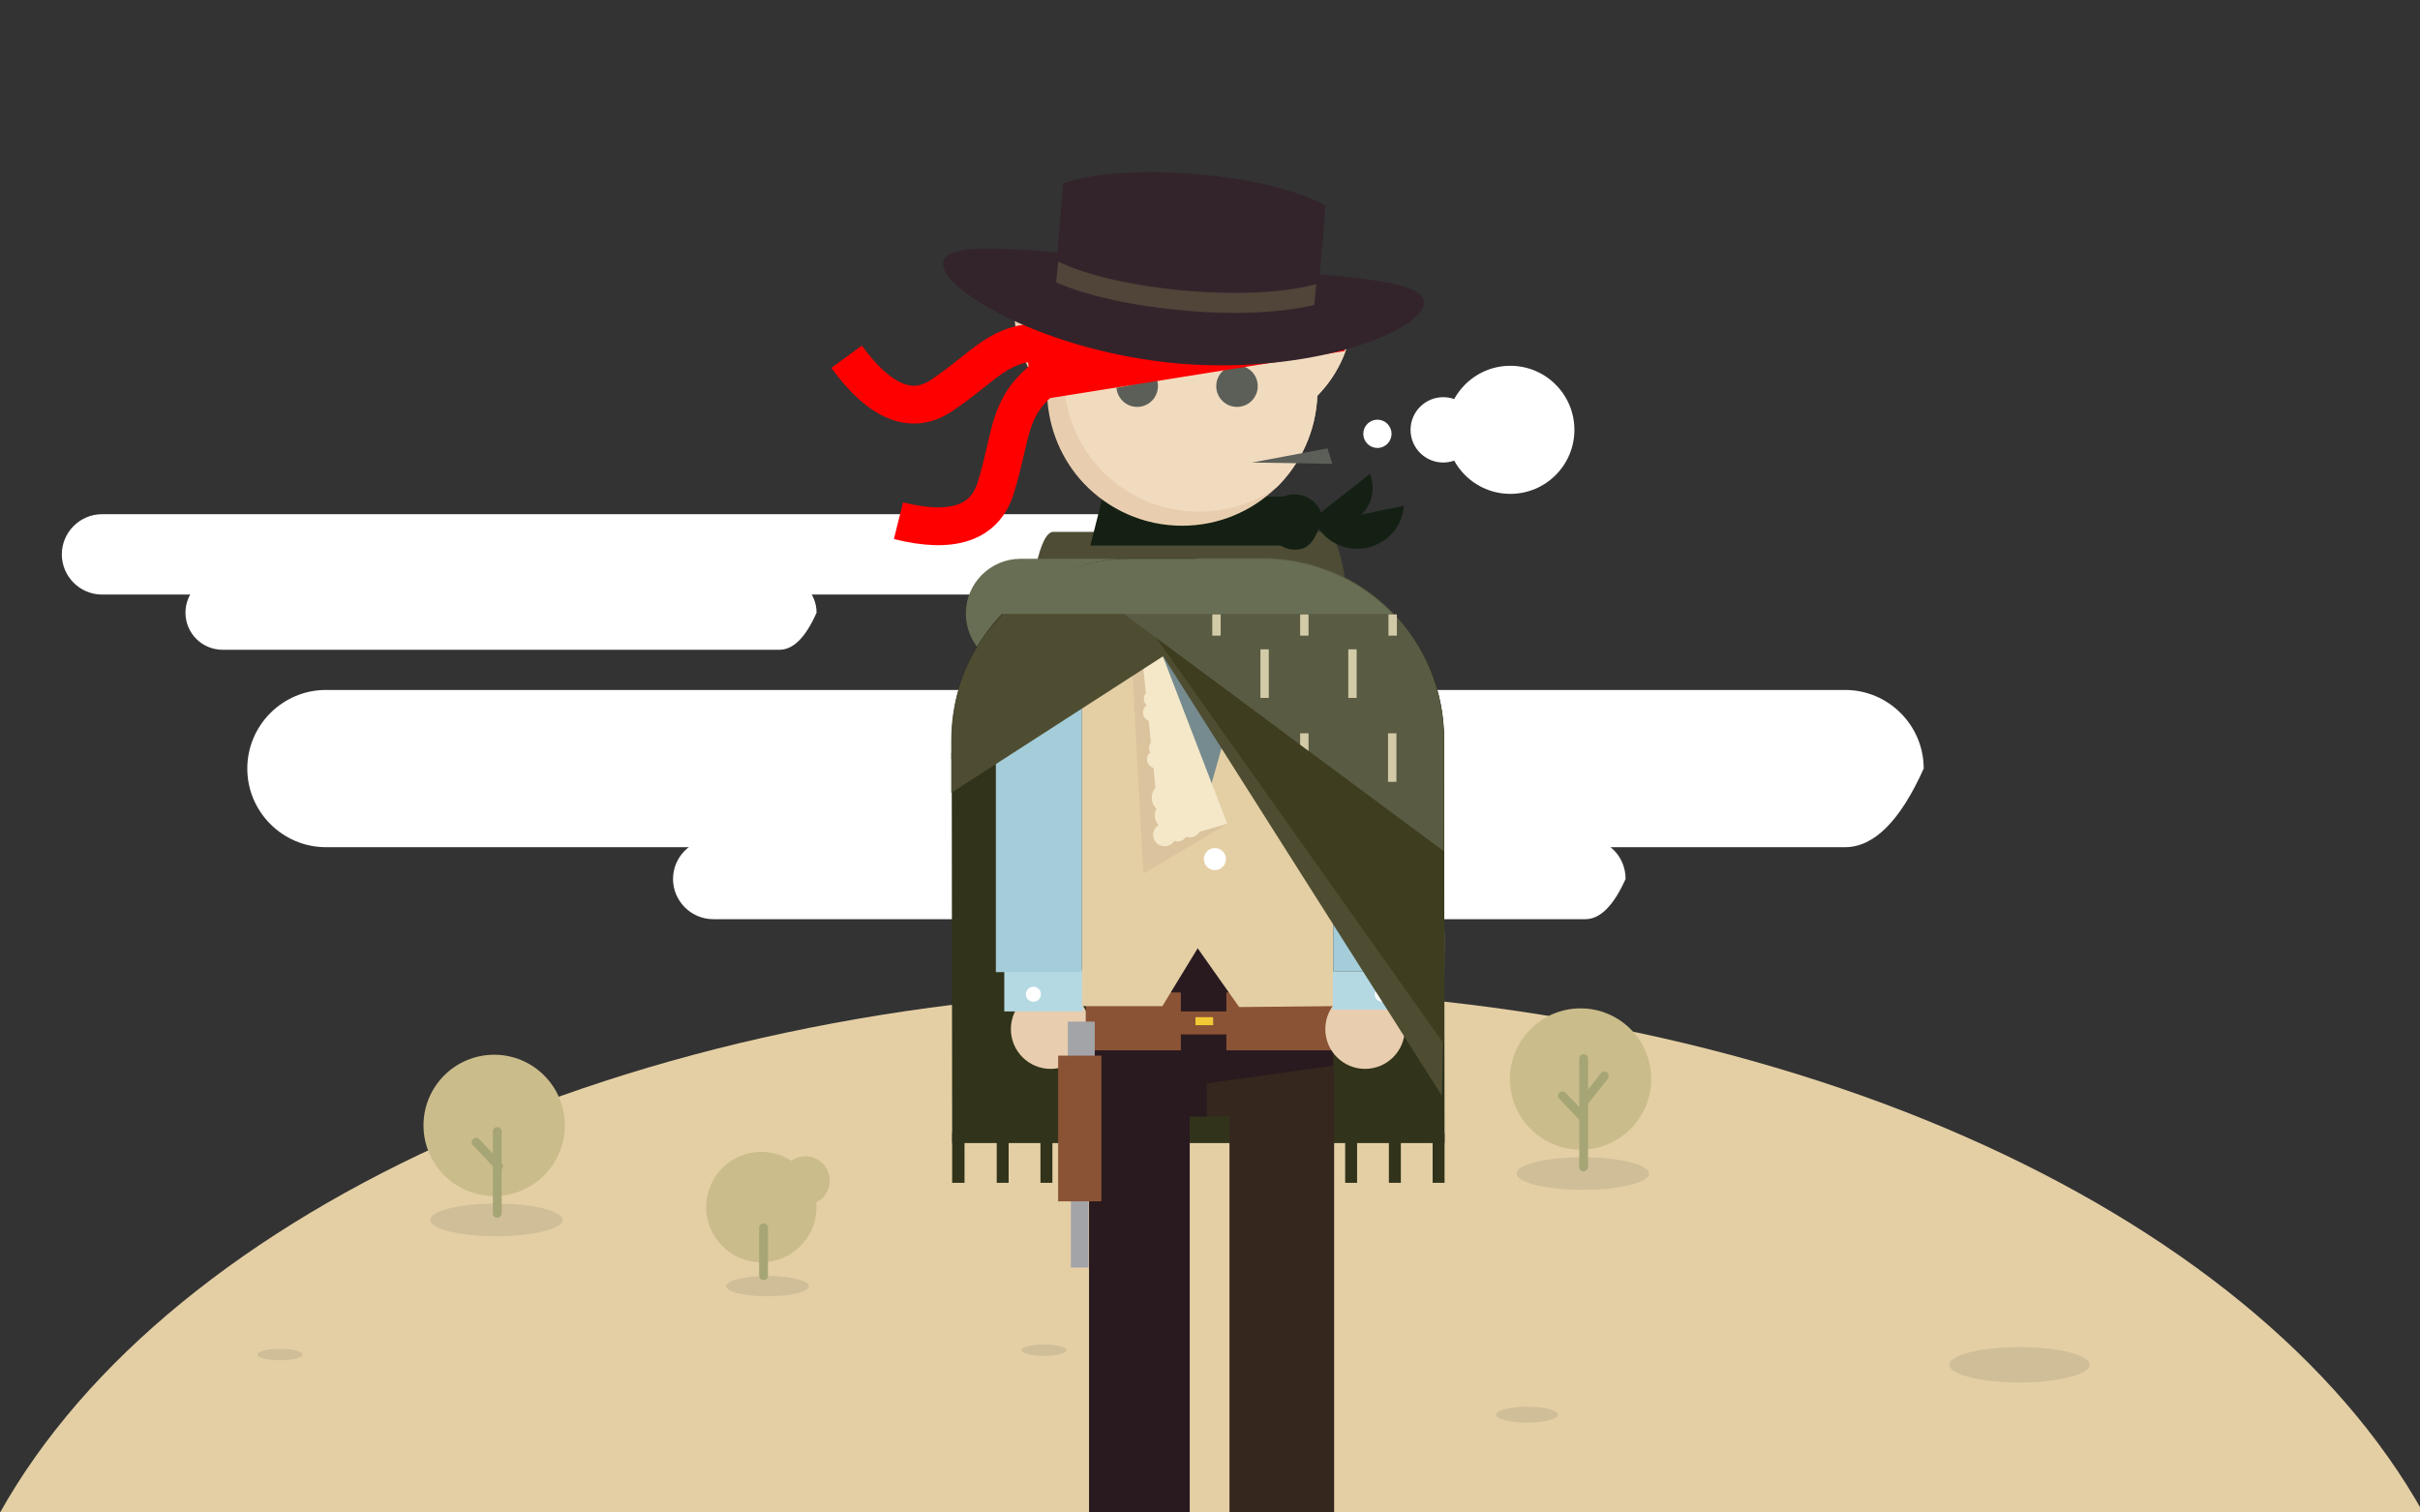 <?xml version="1.0" encoding="UTF-8" standalone="no"?>
<!DOCTYPE svg PUBLIC "-//W3C//DTD SVG 1.1//EN" "http://www.w3.org/Graphics/SVG/1.1/DTD/svg11.dtd">
<svg version="1.1" xmlns="http://www.w3.org/2000/svg" xmlns:xlink="http://www.w3.org/1999/xlink" preserveAspectRatio="xMidYMid meet" viewBox="0 0 640 400" width="640" height="400"><rect x="0" y="0" width="640" height="400" fill="#333333" stroke="none"/><defs><path d="M0 400.05C64.08 400.05 576.76 400.05 640.84 400.05C595.88 319.47 469.39 261.54 320.48 261.54C171.57 261.54 45.08 319.47 0 400.05Z" id="a3pUQpsMc"></path><path d="M213.96 340.14C213.96 341.62 209.05 342.83 202.99 342.83C196.92 342.83 192.01 341.62 192.01 340.14C192.01 338.66 196.92 337.45 202.99 337.45C209.05 337.45 213.96 338.66 213.96 340.14Z" id="b1GzKD6bME"></path><path d="M148.79 322.62C148.79 325.01 140.95 326.94 131.28 326.94C121.6 326.94 113.76 325.01 113.76 322.62C113.76 320.23 121.6 318.3 131.28 318.3C140.95 318.3 148.79 320.23 148.79 322.62Z" id="adI1ne7Et"></path><path d="M80 358.24C80 359.08 77.34 359.76 74.05 359.76C70.76 359.76 68.09 359.08 68.09 358.24C68.09 357.4 70.76 356.72 74.05 356.72C77.34 356.72 80 357.4 80 358.24Z" id="d7Q82FV1yW"></path><path d="M282.05 357.07C282.05 357.91 279.39 358.59 276.1 358.59C272.81 358.59 270.14 357.91 270.14 357.07C270.14 356.24 272.81 355.56 276.1 355.56C279.39 355.56 282.05 356.24 282.05 357.07Z" id="d7mRPR1sGv"></path><path d="M412.04 374.13C412.04 375.29 408.38 376.23 403.87 376.23C399.35 376.23 395.69 375.29 395.69 374.13C395.69 372.97 399.35 372.02 403.87 372.02C408.38 372.02 412.04 372.97 412.04 374.13Z" id="a1v0tGyuT8"></path><path d="M552.66 360.93C552.66 363.51 544.35 365.6 534.09 365.6C523.84 365.6 515.52 363.51 515.52 360.93C515.52 358.35 523.84 356.26 534.09 356.26C544.35 356.26 552.66 358.35 552.66 360.93Z" id="a13hfrcaNL"></path><path d="M419.29 243.09C396.22 243.09 211.69 243.09 188.62 243.09C182.78 243.09 177.99 238.3 177.99 232.46C177.99 232.46 177.99 232.46 177.99 232.46C177.99 226.62 182.78 221.83 188.62 221.83C211.69 221.83 396.22 221.83 419.29 221.83C425.24 221.71 429.91 226.5 429.91 232.46C429.91 232.46 429.91 232.46 429.91 232.46C426.72 239.54 423.18 243.09 419.29 243.09Z" id="a2pjzcQMvj"></path><path d="M327.84 157.24C297.75 157.24 57.06 157.24 26.98 157.24C21.14 157.24 16.35 152.45 16.35 146.61C16.35 146.61 16.35 146.61 16.35 146.61C16.35 140.77 21.14 135.99 26.98 135.99C57.06 135.99 297.75 135.99 327.84 135.99C333.68 135.99 338.47 140.77 338.47 146.61C338.47 146.61 338.47 146.61 338.47 146.61C335.27 153.7 331.73 157.24 327.84 157.24Z" id="a1m3vKHehT"></path><path d="M487.96 224.05C447.78 224.05 126.37 224.05 86.19 224.05C74.75 224.05 65.4 214.7 65.4 203.26C65.4 203.26 65.4 203.26 65.4 203.26C65.4 191.81 74.75 182.47 86.19 182.47C126.37 182.47 447.78 182.47 487.96 182.47C499.41 182.47 508.75 191.81 508.75 203.26C508.75 203.26 508.75 203.26 508.75 203.26C502.52 217.12 495.59 224.05 487.96 224.05Z" id="c6tg69syi6"></path><path d="M206.14 171.84C191.41 171.84 73.59 171.84 58.86 171.84C53.49 171.84 49.05 167.52 49.05 162.03C49.05 162.03 49.05 162.03 49.05 162.03C49.05 156.66 53.37 152.22 58.86 152.22C73.6 152.22 191.52 152.22 206.26 152.22C211.51 152.34 215.95 156.66 215.95 162.03C215.95 162.03 215.95 162.03 215.95 162.03C213.07 168.57 209.8 171.84 206.14 171.84Z" id="av4iUN6In"></path><path d="M350.5 201.16C343.3 201.16 285.75 201.16 278.55 201.16C275.05 201.16 272.13 187.61 272.13 170.91C272.13 170.91 272.13 170.91 272.13 170.91C272.13 154.21 275.05 140.66 278.55 140.66C285.75 140.66 343.3 140.66 350.5 140.66C354.12 140.66 356.92 154.21 356.92 170.91C356.92 170.91 356.92 170.91 356.92 170.91C354.97 191.07 352.83 201.16 350.5 201.16Z" id="g6ztbR07q2"></path><path d="M324.68 176.75C319.21 176.75 275.39 176.75 269.91 176.75C261.85 176.75 255.43 170.21 255.43 162.26C255.43 162.26 255.43 162.26 255.43 162.26C255.43 154.21 261.97 147.78 269.91 147.78C275.39 147.78 319.21 147.78 324.68 147.78C332.74 147.78 339.17 154.32 339.17 162.26C339.17 162.26 339.17 162.26 339.17 162.26C334.81 171.92 329.98 176.75 324.68 176.75Z" id="a2t7vpbMHX"></path><path d="M251.81 302.3C251.74 238.18 251.7 202.56 251.69 195.43C251.69 169.04 273.06 147.67 299.46 147.67C302.93 147.67 330.68 147.67 334.14 147.67C360.54 147.67 381.91 169.04 381.91 195.43C381.92 202.56 381.96 238.18 382.03 302.3L251.81 302.3Z" id="e8M9H81Sm"></path><path d="M288.36 144.28L291.63 131.31L344.77 131.31L344.77 144.28L288.36 144.28Z" id="a3FmXLhQ9n"></path><path d="M345.47 85.65C343.84 86.35 342.32 87.17 340.8 88.1C332.04 83.55 322.46 81.09 312.3 81.09C302.26 81.09 292.8 83.55 284.04 87.98C281.35 85.65 278.32 83.78 275.05 82.5C273.3 81.79 271.43 81.21 269.56 80.86C269.44 84.6 269.91 88.33 271.08 91.96C272.13 95.34 273.88 98.5 276.1 101.42C276.57 102.12 277.15 102.7 277.73 103.28C277.97 111.81 281.47 119.64 286.96 125.47C293.15 132.02 301.91 136.1 311.6 136.1C329.94 136.1 344.77 121.62 345.47 103.52C345.59 103.4 345.71 103.28 345.82 103.17C351.31 97.44 354.12 90.44 354.47 83.31C351.43 83.66 348.39 84.48 345.47 85.65Z" id="a5PAcbXJAO"></path><path d="M348.28 85.9C346.64 86.6 345.01 87.41 343.37 88.47C334.14 83.68 323.98 80.99 313.24 80.99C302.61 80.99 292.57 83.56 283.46 88.23C280.65 85.78 277.38 83.79 274 82.51C272.13 81.81 270.14 81.22 268.27 80.76C268.16 84.73 268.62 88.7 269.91 92.44C271.08 95.94 272.83 99.33 275.28 102.48C275.86 103.18 276.33 103.77 276.92 104.47C277.27 113.58 280.89 121.75 286.61 127.83C293.15 134.72 302.38 139.04 312.65 139.04C331.92 139.04 347.69 123.74 348.39 104.58C348.51 104.47 348.63 104.35 348.74 104.23C354.35 98.51 357.39 91.04 357.74 83.44C354.47 83.79 351.31 84.61 348.28 85.9Z" id="aFv2AIVT8"></path><path d="M343.37 88.47C334.14 83.68 323.98 80.99 313.24 80.99C302.61 80.99 292.57 83.56 283.46 88.23C280.65 85.78 277.38 83.79 274 82.51C273.65 82.39 273.3 82.28 272.94 82.16C273.18 84.38 273.65 86.6 274.35 88.7C275.51 92.2 277.27 95.59 279.72 98.74C280.3 99.44 280.77 100.03 281.35 100.73C281.7 109.84 285.32 118.01 291.05 124.09C297.59 130.98 306.81 135.3 317.09 135.3C324.8 135.3 331.92 132.85 337.76 128.76C343.95 122.57 347.93 114.16 348.39 104.7C348.51 104.58 348.63 104.47 348.74 104.35C354.35 98.39 357.27 90.92 357.74 83.44C354.47 83.79 351.31 84.61 348.28 85.9C346.64 86.6 345.01 87.41 343.37 88.47Z" id="a1TKBefbjv"></path><path d="M300.74 107.61C297.7 107.61 295.25 105.15 295.25 102.12C295.25 99.08 297.7 96.63 300.74 96.63C303.78 96.63 306.23 99.08 306.23 102.12C306.23 105.15 303.78 107.61 300.74 107.61Z" id="hRb3EjHYA"></path><path d="M327.14 96.63C324.1 96.63 321.65 99.08 321.65 102.12C321.65 105.15 324.1 107.61 327.14 107.61C330.17 107.61 332.63 105.15 332.63 102.12C332.63 99.08 330.17 96.63 327.14 96.63Z" id="d5lwaXcpwb"></path><path d="M283.57 101.65C283.57 101.65 284.74 89.15 291.05 85.65C298.52 81.68 316.63 82.38 324.1 86.47C315.99 89.5 306.11 105.85 283.57 101.65Z" id="d1ag4boLYU"></path><path d="M308.11 82.42L309.21 82.47L310.3 82.54L311.38 82.63L312.44 82.74L313.48 82.86L314.51 83.01L315.51 83.17L316.49 83.34L317.45 83.53L318.38 83.74L319.27 83.96L320.14 84.2L320.97 84.45L321.77 84.71L322.53 84.99L323.25 85.27L323.93 85.57L324.57 85.88L325.38 86.35L324.8 87.05L324.64 87.18L324.27 87.52L323.69 88.05L322.92 88.75L321.96 89.58L320.81 90.53L319.5 91.58L318.02 92.69L316.37 93.85L314.58 95.04L312.64 96.22L310.57 97.38L308.37 98.49L306.05 99.53L303.61 100.47L301.07 101.29L298.43 101.98L295.7 102.49L292.89 102.82L290 102.93L289.66 102.93L289.33 102.93L289 102.92L288.68 102.91L288.35 102.89L288.02 102.87L287.7 102.85L287.37 102.83L287.05 102.8L286.73 102.77L286.4 102.74L286.08 102.71L285.75 102.67L285.43 102.63L285.1 102.59L284.78 102.55L284.45 102.5L284.12 102.45L283.79 102.4L283.46 102.35L282.87 102.23L282.99 101.65L283 101.48L283.03 101.14L283.09 100.66L283.17 100.05L283.29 99.32L283.44 98.5L283.63 97.59L283.86 96.61L284.13 95.58L284.45 94.51L284.82 93.42L285.23 92.32L285.71 91.24L286.24 90.17L286.83 89.15L287.49 88.18L288.21 87.29L289.01 86.48L289.87 85.77L290.81 85.18L291.32 84.92L291.86 84.68L292.43 84.44L293.03 84.22L293.66 84L294.32 83.8L295 83.61L295.71 83.44L296.45 83.27L297.21 83.12L297.99 82.99L298.79 82.86L299.62 82.75L300.46 82.65L301.33 82.57L302.21 82.5L303.1 82.45L304.01 82.41L304.94 82.39L305.88 82.38L307 82.39L308.11 82.42ZM303.77 83.7L302.8 83.74L301.85 83.8L300.92 83.87L300.01 83.97L299.13 84.07L298.27 84.2L297.44 84.33L296.64 84.49L295.86 84.66L295.12 84.84L294.41 85.04L293.74 85.25L293.09 85.47L292.49 85.71L291.92 85.97L291.4 86.23L290.57 86.78L289.81 87.43L289.11 88.17L288.47 89L287.88 89.89L287.35 90.83L286.87 91.81L286.44 92.81L286.05 93.82L285.72 94.83L285.42 95.82L285.17 96.78L284.95 97.69L284.78 98.54L284.63 99.32L284.52 100.01L284.44 100.59L284.39 101.07L284.7 101.12L285.01 101.17L285.32 101.22L285.64 101.27L285.95 101.31L286.26 101.34L286.57 101.37L286.88 101.4L287.19 101.43L287.5 101.45L287.82 101.47L288.13 101.49L288.44 101.5L288.75 101.51L289.06 101.52L289.37 101.53L289.68 101.53L290 101.53L292.73 101.43L295.39 101.12L297.98 100.64L300.49 100L302.91 99.22L305.23 98.33L307.45 97.35L309.56 96.3L311.54 95.2L313.41 94.07L315.14 92.93L316.73 91.81L318.17 90.72L319.46 89.69L320.59 88.74L321.55 87.9L322.33 87.17L322.93 86.58L322.25 86.3L321.52 86.02L320.74 85.76L319.93 85.51L319.08 85.27L318.2 85.05L317.28 84.84L316.33 84.64L315.35 84.47L314.36 84.3L313.33 84.16L312.29 84.03L311.23 83.92L310.16 83.83L309.07 83.76L307.97 83.71L306.87 83.67L305.76 83.66L304.76 83.67L303.77 83.7Z" id="cV659WyT"></path><path d="M303.78 90.79C303.54 90.55 303.54 90.09 303.78 89.85C304.13 89.5 304.48 89.04 304.83 88.69C305.06 88.33 305.53 88.33 305.76 88.57C306.11 88.8 306.11 89.27 305.88 89.5C305.53 89.97 305.18 90.44 304.71 90.79C304.6 90.9 304.48 91.02 304.25 91.02C304.01 91.02 303.89 90.9 303.78 90.79Z" id="b2LIQXzXx"></path><path d="M289.3 97.8C289.18 97.44 289.41 97.09 289.76 96.98C289.76 96.98 295.6 95.58 300.39 92.42C300.74 92.19 301.09 92.31 301.33 92.66C301.56 93.01 301.44 93.36 301.09 93.59C296.19 96.74 290.35 98.26 290.11 98.26C290.11 98.38 290.11 98.38 290 98.38C289.65 98.38 289.41 98.15 289.3 97.8Z" id="bejswBfj"></path><path d="M399.43 96.74C390.08 96.74 382.5 104.33 382.5 113.68C382.5 123.03 390.08 130.61 399.43 130.61C408.78 130.61 416.37 123.03 416.37 113.68C416.37 104.33 408.78 96.74 399.43 96.74Z" id="b1D44RPaiT"></path><path d="M277.85 261.66C272.04 261.66 267.34 266.36 267.34 272.17C267.34 277.97 272.04 282.68 277.85 282.68C283.66 282.68 288.36 277.97 288.36 272.17C288.36 266.36 283.66 261.66 277.85 261.66Z" id="blqNmee5A"></path><path d="M381.68 105.04C376.91 105.04 373.04 108.91 373.04 113.68C373.04 118.45 376.91 122.32 381.68 122.32C386.45 122.32 390.32 118.45 390.32 113.68C390.32 108.91 386.45 105.04 381.68 105.04Z" id="d1yOh1flpe"></path><path d="M364.28 110.99C362.21 110.99 360.54 112.67 360.54 114.73C360.54 116.79 362.21 118.47 364.28 118.47C366.34 118.47 368.01 116.79 368.01 114.73C368.01 112.67 366.34 110.99 364.28 110.99Z" id="l5TPGecfPL"></path><path d="M343.95 145.21C343.95 145.21 343.95 145.21 343.95 145.21C339.98 146.03 336.13 143.46 335.31 139.49C335.31 139.49 335.31 139.49 335.31 139.49C334.49 135.52 337.06 131.66 341.03 130.85C341.03 130.85 341.03 130.85 341.03 130.85C345.01 130.15 348.86 132.72 349.68 136.57C349.68 136.57 349.68 136.57 349.68 136.57C348.51 141.79 346.6 144.67 343.95 145.21Z" id="a3IfAc1s9"></path><path d="M286.38 256.52C286.38 256.52 286.38 256.52 286.38 256.52C286.38 263.1 286.38 266.76 286.38 267.49C286.38 267.49 286.38 267.49 286.38 267.49C273.9 267.49 266.97 267.49 265.59 267.49C265.59 267.49 265.59 267.49 265.59 267.49C265.59 260.91 265.59 257.25 265.59 256.52C265.59 256.52 265.59 256.52 265.59 256.52C278.06 256.52 284.99 256.52 286.38 256.52Z" id="b1nAgplimO"></path><path d="M371.28 133.77C368.96 134.25 350.37 138.08 348.04 138.56C350.5 143.34 355.98 146.03 361.47 144.86C366.96 143.69 370.93 139.14 371.28 133.77Z" id="d13kaDLGWk"></path><path d="M286.14 178.97C286.14 178.97 286.14 178.97 286.14 178.97C286.14 225.85 286.14 251.89 286.14 257.1C286.14 257.1 286.14 257.1 286.14 257.1C272.48 257.1 264.89 257.1 263.37 257.1C263.37 257.1 263.37 257.1 263.37 257.1C263.37 210.22 263.37 184.17 263.37 178.97C263.37 178.97 263.37 178.97 263.37 178.97C277.03 178.97 284.62 178.97 286.14 178.97Z" id="g1zJSsT1PJ"></path><path d="M325.15 400.17L325.15 281.39L344.42 281.39L352.83 281.39L352.83 400.17L325.15 400.17Z" id="a1rBSBQKiZ"></path><path d="M287.19 295.29L287.19 239.7L309.5 239.7L319.19 239.7L319.19 295.29L287.19 295.29Z" id="b1fAOapt8K"></path><path d="M319.19 295.29L319.19 239.7L342.55 239.7L352.71 239.7L352.71 295.29L319.19 295.29Z" id="hn1Mi1QY4"></path><path d="M318.96 286.53L318.96 226.27L342.32 226.27L352.48 226.27L352.48 281.86L318.96 286.53Z" id="a1hwcmHYKS"></path><path d="M287.19 277.77L287.19 262.47L304.6 262.47L312.3 262.47L312.3 277.77L287.19 277.77Z" id="iCK4gtXME"></path><path d="M324.33 277.77L324.33 262.47L344.42 262.47L353.18 262.47L353.18 277.77L324.33 277.77Z" id="b20fRqMzi4"></path><path d="M306.11 273.57L306.11 267.49L326.32 267.49L335.08 267.49L335.08 273.57L306.11 273.57Z" id="c1QVPgZSLe"></path><path d="M288.01 400.17L288.01 283.03L306.46 283.03L314.64 283.03L314.64 400.17L288.01 400.17Z" id="f5FeOkYwQy"></path><path d="M326.2 159.58C326.2 159.58 326.2 159.58 326.2 159.58C326.2 206.32 326.2 232.29 326.2 237.48C326.2 237.48 326.2 237.48 326.2 237.48C312.96 237.48 305.6 237.48 304.13 237.48C304.13 237.48 304.13 237.48 304.13 237.48C304.13 190.74 304.13 164.77 304.13 159.58C304.13 159.58 304.13 159.58 304.13 159.58C317.37 159.58 324.73 159.58 326.2 159.58Z" id="c1qhVlncg0"></path><path d="M327.72 266.33L316.74 250.79L307.4 266.09L286.14 266.09L286.14 164.95L301.21 163.78L319.08 211.9L332.39 164.95L352.6 164.95L352.6 266.09L327.72 266.33Z" id="a4k6ZF2Oeo"></path><path d="M299.22 172.66L302.14 169.62L324.57 217.86L302.38 231.06L299.22 172.66Z" id="n2eXkjO4fC"></path><path d="M301.56 168.81L304.48 165.65L324.57 217.86L307.05 222.88L301.56 168.81Z" id="a39J6b7oTS"></path><path d="M362.29 125.36C360.77 126.55 348.63 136.08 347.11 137.27C350.73 139.72 355.63 139.72 359.14 136.92C362.76 134.12 363.93 129.33 362.29 125.36Z" id="f3T1RRjjCR"></path><path d="M375.26 178.97C375.26 178.97 375.26 178.97 375.26 178.97C375.26 225.71 375.26 251.67 375.26 256.87C375.26 256.87 375.26 256.87 375.26 256.87C361.66 256.87 354.11 256.87 352.6 256.87C352.6 256.87 352.6 256.87 352.6 256.87C352.6 210.13 352.6 184.16 352.6 178.97C352.6 178.97 352.6 178.97 352.6 178.97C366.19 178.97 373.74 178.97 375.26 178.97Z" id="b2SN6LPeq"></path><path d="M361.01 261.66C355.2 261.66 350.5 266.36 350.5 272.17C350.5 277.97 355.2 282.68 361.01 282.68C366.81 282.68 371.52 277.97 371.52 272.17C371.52 266.36 366.81 261.66 361.01 261.66Z" id="l1GVhnI6hW"></path><path d="M373.04 256.87C373.04 256.87 373.04 256.87 373.04 256.87C373.04 262.96 373.04 266.35 373.04 267.03C373.04 267.03 373.04 267.03 373.04 267.03C360.7 267.03 353.85 267.03 352.48 267.03C352.48 267.03 352.48 267.03 352.48 267.03C352.48 260.93 352.48 257.54 352.48 256.87C352.48 256.87 352.48 256.87 352.48 256.87C364.81 256.87 371.67 256.87 373.04 256.87Z" id="bLi8GsJQH"></path><path d="M365.56 260.95C364.46 260.95 363.58 261.84 363.58 262.94C363.58 264.04 364.46 264.93 365.56 264.93C366.66 264.93 367.55 264.04 367.55 262.94C367.55 261.84 366.66 260.95 365.56 260.95Z" id="axQL4qQEn"></path><path d="M308.33 159.93C308.33 159.93 295.14 158.53 280.65 157.24C263.6 164.48 251.57 181.42 251.57 201.16C251.57 201.72 251.57 204.57 251.57 209.68L314.41 169.16C310.76 163.62 308.74 160.54 308.33 159.93Z" id="bLri8Jfai"></path><path d="M306.81 163.08C306.81 163.08 320.01 161.68 334.49 160.4C351.55 167.64 382.15 228.84 382.15 248.57C382.09 251.32 381.82 265.07 381.33 289.8L304.95 169.39C306.07 165.6 306.69 163.5 306.81 163.08Z" id="fLxnaXJge"></path><path d="M308.33 154.56C308.33 154.56 295.14 153.15 280.65 151.87C263.6 159.11 251.57 176.05 251.57 195.78C251.57 196.12 251.57 197.79 251.57 200.81L319.31 165.07C312.72 158.76 309.06 155.26 308.33 154.56Z" id="a24KHgtpem"></path><path d="M381.91 195.55C381.91 169.16 360.54 147.78 334.14 147.78C332.43 147.78 318.69 147.78 316.98 147.78C304.71 152.34 296.42 155.49 296.42 155.49C302.12 163.53 330.62 203.75 381.91 276.14C381.91 227.79 381.91 200.92 381.91 195.55Z" id="f2JNjoJrbD"></path><path d="M381.8 195.32C381.8 168.92 360.42 147.55 334.03 147.55C332.31 147.55 318.58 147.55 316.86 147.55C304.6 152.1 291.16 157.83 291.16 157.83C297.21 162.31 327.42 184.74 381.8 225.1C381.8 207.23 381.8 197.3 381.8 195.32Z" id="b2IwnlICWV"></path><path d="M368.36 162.38C359.6 153.39 347.34 147.78 333.79 147.78C330.3 147.78 302.36 147.78 298.87 147.78C285.32 147.78 273.06 153.39 264.3 162.38C285.11 162.38 357.96 162.38 368.36 162.38Z" id="bso6sioHR"></path><path d="M358.79 171.72C358.79 171.72 358.79 171.72 358.79 171.72C358.79 179.43 358.79 183.72 358.79 184.57C358.79 184.57 358.79 184.57 358.79 184.57C357.46 184.57 356.72 184.57 356.57 184.57C356.57 184.57 356.57 184.57 356.57 184.57C356.57 176.86 356.57 172.58 356.57 171.72C356.57 171.72 356.57 171.72 356.57 171.72C357.9 171.72 358.64 171.72 358.79 171.72Z" id="a451CFtejk"></path><path d="M346.06 162.5C346.06 162.5 346.06 162.5 346.06 162.5C346.06 165.86 346.06 167.73 346.06 168.1C346.06 168.1 346.06 168.1 346.06 168.1C344.73 168.1 343.99 168.1 343.84 168.1C343.84 168.1 343.84 168.1 343.84 168.1C343.84 164.74 343.84 162.87 343.84 162.5C343.84 162.5 343.84 162.5 343.84 162.5C345.17 162.5 345.91 162.5 346.06 162.5Z" id="b60Vw1ePdV"></path><path d="M369.3 193.92C369.3 193.92 369.3 193.92 369.3 193.92C369.3 201.62 369.3 205.91 369.3 206.76C369.3 206.76 369.3 206.76 369.3 206.76C367.97 206.76 367.23 206.76 367.08 206.76C367.08 206.76 367.08 206.76 367.08 206.76C367.08 199.05 367.08 194.77 367.08 193.92C367.08 193.92 367.08 193.92 367.08 193.92C368.41 193.92 369.15 193.92 369.3 193.92Z" id="c2z6x8K9Gz"></path><path d="M343.84 196.95L343.84 193.92L346.06 193.92L346.06 198.59L343.84 196.95Z" id="a1DXVvRUba"></path><path d="M369.42 162.5C369.42 162.5 369.42 162.5 369.42 162.5C369.42 165.86 369.42 167.73 369.42 168.1C369.42 168.1 369.42 168.1 369.42 168.1C368.08 168.1 367.34 168.1 367.2 168.1C367.2 168.1 367.2 168.1 367.2 168.1C367.2 164.74 367.2 162.87 367.2 162.5C367.2 162.5 367.2 162.5 367.2 162.5C368.53 162.5 369.27 162.5 369.42 162.5Z" id="b4O9WSiPE2"></path><path d="M322.82 162.5C322.82 162.5 322.82 162.5 322.82 162.5C322.82 165.86 322.82 167.73 322.82 168.1C322.82 168.1 322.82 168.1 322.82 168.1C321.48 168.1 320.74 168.1 320.6 168.1C320.6 168.1 320.6 168.1 320.6 168.1C320.6 164.74 320.6 162.87 320.6 162.5C320.6 162.5 320.6 162.5 320.6 162.5C321.93 162.5 322.67 162.5 322.82 162.5Z" id="h3x7Dczel7"></path><path d="M335.55 171.72C335.55 171.72 335.55 171.72 335.55 171.72C335.55 179.43 335.55 183.72 335.55 184.57C335.55 184.57 335.55 184.57 335.55 184.57C334.21 184.57 333.47 184.57 333.33 184.57C333.33 184.57 333.33 184.57 333.33 184.57C333.33 176.86 333.33 172.58 333.33 171.72C333.33 171.72 333.33 171.72 333.33 171.72C334.66 171.72 335.4 171.72 335.55 171.72Z" id="a3nTJrVEN"></path><path d="M255.08 299.61C255.08 299.61 255.08 299.61 255.08 299.61C255.08 307.53 255.08 311.93 255.08 312.81C255.08 312.81 255.08 312.81 255.08 312.81C253.11 312.81 252.02 312.81 251.81 312.81C251.81 312.81 251.81 312.81 251.81 312.81C251.81 304.89 251.81 300.49 251.81 299.61C251.81 299.61 251.81 299.61 251.81 299.61C253.77 299.61 254.86 299.61 255.08 299.61Z" id="c2f5g9gY6C"></path><path d="M266.75 299.61C266.75 299.61 266.75 299.61 266.75 299.61C266.75 307.53 266.75 311.93 266.75 312.81C266.75 312.81 266.75 312.81 266.75 312.81C264.86 312.81 263.81 312.81 263.6 312.81C263.6 312.81 263.6 312.81 263.6 312.81C263.6 304.89 263.6 300.49 263.6 299.61C263.6 299.61 263.6 299.61 263.6 299.61C265.49 299.61 266.54 299.61 266.75 299.61Z" id="a1VbZoN7cs"></path><path d="M278.32 299.61C278.32 299.61 278.32 299.61 278.32 299.61C278.32 307.53 278.32 311.93 278.32 312.81C278.32 312.81 278.32 312.81 278.32 312.81C276.43 312.81 275.37 312.81 275.16 312.81C275.16 312.81 275.16 312.81 275.16 312.81C275.16 304.89 275.16 300.49 275.16 299.61C275.16 299.61 275.16 299.61 275.16 299.61C277.06 299.61 278.11 299.61 278.32 299.61Z" id="e2DCfJXZ8C"></path><path d="M358.9 299.61C358.9 299.61 358.9 299.61 358.9 299.61C358.9 307.53 358.9 311.93 358.9 312.81C358.9 312.81 358.9 312.81 358.9 312.81C357.01 312.81 355.96 312.81 355.75 312.81C355.75 312.81 355.75 312.81 355.75 312.81C355.75 304.89 355.75 300.49 355.75 299.61C355.75 299.61 355.75 299.61 355.75 299.61C357.64 299.61 358.69 299.61 358.9 299.61Z" id="a8icbDFW8"></path><path d="M370.47 299.61C370.47 299.61 370.47 299.61 370.47 299.61C370.47 307.53 370.47 311.93 370.47 312.81C370.47 312.81 370.47 312.81 370.47 312.81C368.57 312.81 367.52 312.81 367.31 312.81C367.31 312.81 367.31 312.81 367.31 312.81C367.31 304.89 367.31 300.49 367.31 299.61C367.31 299.61 367.31 299.61 367.31 299.61C369.21 299.61 370.26 299.61 370.47 299.61Z" id="ajUPPHyzN"></path><path d="M382.03 299.61C382.03 299.61 382.03 299.61 382.03 299.61C382.03 307.53 382.03 311.93 382.03 312.81C382.03 312.81 382.03 312.81 382.03 312.81C380.14 312.81 379.09 312.81 378.88 312.81C378.88 312.81 378.88 312.81 378.88 312.81C378.88 304.89 378.88 300.49 378.88 299.61C378.88 299.61 378.88 299.61 378.88 299.61C380.77 299.61 381.82 299.61 382.03 299.61Z" id="d7stBi76XT"></path><path d="M321.3 224.28C319.68 224.28 318.38 225.59 318.38 227.2C318.38 228.81 319.68 230.12 321.3 230.12C322.91 230.12 324.22 228.81 324.22 227.2C324.22 225.59 322.91 224.28 321.3 224.28Z" id="a5jetF10I4"></path><path d="M308.68 206.88C306.43 206.88 304.6 208.71 304.6 210.97C304.6 213.22 306.43 215.05 308.68 215.05C310.94 215.05 312.77 213.22 312.77 210.97C312.77 208.71 310.94 206.88 308.68 206.88Z" id="a1KS80NAur"></path><path d="M311.49 217.39C310.07 217.39 308.92 218.54 308.92 219.96C308.92 221.38 310.07 222.53 311.49 222.53C312.91 222.53 314.06 221.38 314.06 219.96C314.06 218.54 312.91 217.39 311.49 217.39Z" id="a1s6hVspDa"></path><path d="M307.98 217.74C306.31 217.74 304.95 219.1 304.95 220.78C304.95 222.45 306.31 223.81 307.98 223.81C309.66 223.81 311.02 222.45 311.02 220.78C311.02 219.1 309.66 217.74 307.98 217.74Z" id="b7Zrx3PIk9"></path><path d="M314.64 215.41C312.96 215.41 311.6 216.76 311.6 218.44C311.6 220.12 312.96 221.48 314.64 221.48C316.32 221.48 317.68 220.12 317.68 218.44C317.68 216.76 316.32 215.41 314.64 215.41Z" id="alqvxU5a7"></path><path d="M305.65 198.47C304.36 198.47 303.31 199.52 303.31 200.81C303.31 202.1 304.36 203.14 305.65 203.14C306.94 203.14 307.98 202.1 307.98 200.81C307.98 199.52 306.94 198.47 305.65 198.47Z" id="c11gHNKr7t"></path><path d="M304.83 182.47C303.54 182.47 302.49 183.52 302.49 184.81C302.49 186.1 303.54 187.14 304.83 187.14C306.12 187.14 307.16 186.1 307.16 184.81C307.16 183.52 306.12 182.47 304.83 182.47Z" id="e69saTDha"></path><path d="M304.6 186.09C303.31 186.09 302.26 187.14 302.26 188.43C302.26 189.72 303.31 190.76 304.6 190.76C305.89 190.76 306.93 189.72 306.93 188.43C306.93 187.14 305.89 186.09 304.6 186.09Z" id="ba5qMFUoV"></path><path d="M306.23 195.43C304.94 195.43 303.89 196.48 303.89 197.77C303.89 199.06 304.94 200.11 306.23 200.11C307.52 200.11 308.57 199.06 308.57 197.77C308.57 196.48 307.52 195.43 306.23 195.43Z" id="a3R5RtLDpz"></path><path d="M309.27 211.78C307.14 211.78 305.41 213.51 305.41 215.64C305.41 217.77 307.14 219.49 309.27 219.49C311.4 219.49 313.12 217.77 313.12 215.64C313.12 213.51 311.4 211.78 309.27 211.78Z" id="ekoAllsC7"></path><path d="M273.3 260.95C272.2 260.95 271.31 261.84 271.31 262.94C271.31 264.04 272.2 264.93 273.3 264.93C274.39 264.93 275.28 264.04 275.28 262.94C275.28 261.84 274.39 260.95 273.3 260.95Z" id="d1MWsiN177"></path><path d="M320.83 269.01C320.83 269.01 320.83 269.01 320.83 269.01C320.83 270.27 320.83 270.98 320.83 271.12C320.83 271.12 320.83 271.12 320.83 271.12C318.03 271.12 316.47 271.12 316.16 271.12C316.16 271.12 316.16 271.12 316.16 271.12C316.16 269.85 316.16 269.15 316.16 269.01C316.16 269.01 316.16 269.01 316.16 269.01C318.96 269.01 320.52 269.01 320.83 269.01Z" id="bc7MVzsH"></path><path d="M287.89 292.61C287.89 292.61 287.89 292.61 287.89 292.61C287.89 318.18 287.89 332.39 287.89 335.23C287.89 335.23 287.89 335.23 287.89 335.23C285.09 335.23 283.53 335.23 283.22 335.23C283.22 335.23 283.22 335.23 283.22 335.23C283.22 309.66 283.22 295.45 283.22 292.61C283.22 292.61 283.22 292.61 283.22 292.61C286.03 292.61 287.58 292.61 287.89 292.61Z" id="dHDq4SNIB"></path><path d="M289.53 270.18C289.53 270.18 289.53 270.18 289.53 270.18C289.53 279.43 289.53 284.57 289.53 285.6C289.53 285.6 289.53 285.6 289.53 285.6C285.25 285.6 282.88 285.6 282.4 285.6C282.4 285.6 282.4 285.6 282.4 285.6C282.4 276.35 282.4 271.21 282.4 270.18C282.4 270.18 282.4 270.18 282.4 270.18C286.68 270.18 289.05 270.18 289.53 270.18Z" id="aez5Y6pjw"></path><path d="M291.28 279.17C291.28 279.17 291.28 279.17 291.28 279.17C291.28 302.3 291.28 315.15 291.28 317.72C291.28 317.72 291.28 317.72 291.28 317.72C284.41 317.72 280.6 317.72 279.84 317.72C279.84 317.72 279.84 317.72 279.84 317.72C279.84 294.59 279.84 281.74 279.84 279.17C279.84 279.17 279.84 279.17 279.84 279.17C286.7 279.17 290.52 279.17 291.28 279.17Z" id="b5YPXAeHvq"></path><path d="M351.08 118.58L352.36 122.67L331.11 122.32L351.08 118.58Z" id="b28UPQ9m4o"></path><path d="M130.69 278.94C120.37 278.94 112 287.31 112 297.63C112 307.95 120.37 316.31 130.69 316.31C141.01 316.31 149.38 307.95 149.38 297.63C149.38 287.31 141.01 278.94 130.69 278.94Z" id="b4Oxsv1cO3"></path><path d="M130.34 320.87C130.34 318.71 130.34 301.42 130.34 299.26C130.34 298.56 130.81 298.09 131.51 298.09C132.21 298.09 132.68 298.56 132.68 299.26C132.68 301.42 132.68 318.71 132.68 320.87C132.68 321.45 132.09 322.04 131.51 322.04C130.81 322.04 130.34 321.57 130.34 320.87Z" id="acjO7Ryo5"></path><path d="M131.04 309.19C130.45 308.56 125.68 303.51 125.09 302.88C124.62 302.42 124.62 301.72 125.09 301.25C125.55 300.78 126.25 300.78 126.72 301.25C127.32 301.88 132.08 306.92 132.68 307.55C133.14 308.02 133.14 308.72 132.68 309.19C132.44 309.42 132.09 309.54 131.86 309.54C131.51 309.54 131.28 309.42 131.04 309.19Z" id="a1ueFuyNCU"></path><path d="M436.1 310.36C436.1 312.74 428.26 314.68 418.59 314.68C408.91 314.68 401.07 312.74 401.07 310.36C401.07 307.97 408.91 306.04 418.59 306.04C428.26 306.04 436.1 307.97 436.1 310.36Z" id="aVIW3jOpv"></path><path d="M418 266.68C407.68 266.68 399.31 275.04 399.31 285.36C399.31 295.68 407.68 304.05 418 304.05C428.32 304.05 436.69 295.68 436.69 285.36C436.69 275.04 428.32 266.68 418 266.68Z" id="bviLlIJjy"></path><path d="M417.65 308.61C417.65 305.74 417.65 282.85 417.65 279.99C417.65 279.29 418.12 278.82 418.82 278.82C419.52 278.82 419.99 279.29 419.99 279.99C419.99 282.85 419.99 305.74 419.99 308.61C419.99 309.19 419.4 309.77 418.82 309.77C418.12 309.77 417.65 309.31 417.65 308.61Z" id="dnFYC4g59"></path><path d="M417.53 295.99C417.02 295.46 412.91 291.16 412.4 290.62C411.93 290.15 411.93 289.45 412.4 288.98C412.86 288.52 413.56 288.52 414.03 288.98C414.54 289.52 418.66 293.82 419.17 294.36C419.64 294.82 419.64 295.53 419.17 295.99C418.94 296.23 418.59 296.34 418.35 296.34C418 296.34 417.77 296.23 417.53 295.99Z" id="a2731HZVaB"></path><path d="M418.35 292.14C417.88 291.79 417.77 290.97 418.12 290.5C418.64 289.84 422.85 284.51 423.37 283.85C423.72 283.38 424.54 283.26 425.01 283.61C425.48 283.96 425.59 284.78 425.24 285.25C424.72 285.91 420.51 291.24 419.99 291.9C419.75 292.14 419.4 292.37 419.05 292.37C418.82 292.37 418.59 292.25 418.35 292.14Z" id="c6rIGEIMB"></path><path d="M201.35 304.63C193.29 304.63 186.75 311.17 186.75 319.23C186.75 327.3 193.29 333.83 201.35 333.83C209.41 333.83 215.95 327.3 215.95 319.23C215.95 311.17 209.41 304.63 201.35 304.63Z" id="b5fDgU5MR0"></path><path d="M213.03 305.8C209.48 305.8 206.61 308.68 206.61 312.23C206.61 315.77 209.48 318.65 213.03 318.65C216.58 318.65 219.45 315.77 219.45 312.23C219.45 308.68 216.58 305.8 213.03 305.8Z" id="b1Yrvut9il"></path><path d="M200.77 337.34C200.77 336.08 200.77 325.98 200.77 324.72C200.77 324.02 201.23 323.56 201.93 323.56C202.64 323.56 203.1 324.02 203.1 324.72C203.1 325.98 203.1 336.08 203.1 337.34C203.1 338.04 202.64 338.5 201.93 338.5C201.23 338.5 200.77 338.04 200.77 337.34Z" id="apfaUHra2"></path><path d="M354.22 83.94L272.08 97.06" id="cgNBkZ0im"></path><path d="M276.81 90.52C264.15 90.05 260.86 96.68 249.02 104.6C241.13 109.89 232.75 106.48 223.88 94.35" id="a6bfSVkDUb"></path><path d="M276.34 99.87C266.23 107.85 267.69 115.14 263.31 129.09C260.4 138.39 251.83 141.26 237.61 137.71" id="e21wQDZKyi"></path><path d="M311.89 96.16C276.73 93.13 248.7 76.66 249.4 69.54C249.99 62.29 278.95 67.08 314.11 70C349.26 72.92 377.29 73.04 376.59 80.28C376.01 87.52 347.04 99.08 311.89 96.16Z" id="f4r5QWgjuE"></path><path d="M350.32 57.24C350.32 57.24 350.32 57.24 350.32 57.24C348.89 74 348.1 83.31 347.94 85.17C347.94 85.17 347.94 85.17 347.94 85.17C306.33 81.63 283.21 79.66 278.58 79.27C278.58 79.27 278.58 79.27 278.58 79.27C280.01 62.51 280.8 53.2 280.96 51.34C280.96 51.34 280.96 51.34 280.96 51.34C322.58 54.88 345.69 56.85 350.32 57.24Z" id="bpo9iGdPG"></path><path d="M279.18 72.57C286.54 70 299.62 68.95 314.34 70.12C329.05 71.4 341.79 74.67 348.56 78.41C348.66 77.14 349.51 66.95 349.61 65.68C342.25 68.25 329.17 69.42 314.46 68.13C299.74 66.97 287.01 63.7 280.24 59.96C280.03 62.48 279.29 71.31 279.18 72.57Z" id="b1oHYKBouJ"></path><path d="M279.07 72.57C278.97 73.72 278.23 82.87 278.13 84.02C284.91 87.87 297.64 91.03 312.35 92.31C327.07 93.59 340.15 92.54 347.51 89.86C347.6 88.71 348.35 79.56 348.44 78.41C341.67 74.67 328.94 71.4 314.22 70.12C299.51 68.83 286.43 69.89 279.07 72.57Z" id="aCr1HxdUf"></path><path d="M279.3 74.67C287.48 78.29 299.86 80.98 313.4 82.15C326.6 83.32 338.98 82.73 347.62 80.63C347.62 80.62 347.62 80.54 347.62 80.4C347.91 77.24 348.06 75.49 348.09 75.14C340.15 77.36 327.3 78.06 313.76 76.89C300.09 75.73 287.24 72.81 279.89 69.19" id="bhiPQHqt"></path><path d="M347.51 58.13C347.19 61.79 332.61 63.54 314.94 62.04C297.26 60.53 283.19 56.34 283.5 52.68C283.81 49.02 298.39 47.27 316.07 48.77C333.74 50.27 347.82 54.46 347.51 58.13Z" id="e2KCUw3zoQ"></path><path d="M349.61 65.8C349.7 64.65 350.45 55.5 350.54 54.35C343.77 50.5 331.04 47.23 316.32 46.06C301.61 44.78 288.53 45.83 281.17 48.51C281.08 49.66 280.33 58.81 280.24 59.96C287.01 63.7 299.74 66.97 314.46 68.25C329.17 69.54 342.25 68.48 349.61 65.8Z" id="c2HkAfef95"></path><path d="M279.65 72.81C287.13 76.43 299.86 79.46 313.52 80.51C326.95 81.68 339.8 80.98 347.86 78.76C347.94 77.85 348.59 70.56 348.68 69.65C341.2 66.03 328.7 63.23 315.16 62.06C301.38 61.01 288.29 61.71 280.35 64.05C280.21 65.8 279.72 71.93 279.65 72.81Z" id="bWPc9ZshK"></path><path d="M280.35 64.05C280.28 64.92 279.72 71.93 279.65 72.81C287.13 76.43 299.86 79.46 313.52 80.51C327.3 81.68 340.38 80.98 348.33 78.53C348.4 77.65 348.96 70.64 349.03 69.77C341.55 66.27 328.82 63.35 315.04 62.18C301.38 61.01 288.29 61.71 280.35 64.05Z" id="ezRZk5ySG"></path></defs><g><g><g><use xlink:href="#a3pUQpsMc" opacity="1" fill="#e4cfa5" fill-opacity="1"></use><g><use xlink:href="#a3pUQpsMc" opacity="1" fill-opacity="0" stroke="#000000" stroke-width="1" stroke-opacity="0"></use></g></g><g><use xlink:href="#b1GzKD6bME" opacity="1" fill="#cfbe98" fill-opacity="1"></use><g><use xlink:href="#b1GzKD6bME" opacity="1" fill-opacity="0" stroke="#000000" stroke-width="1" stroke-opacity="0"></use></g></g><g><use xlink:href="#adI1ne7Et" opacity="1" fill="#cfbe98" fill-opacity="1"></use><g><use xlink:href="#adI1ne7Et" opacity="1" fill-opacity="0" stroke="#000000" stroke-width="1" stroke-opacity="0"></use></g></g><g><use xlink:href="#d7Q82FV1yW" opacity="1" fill="#cfbe98" fill-opacity="1"></use><g><use xlink:href="#d7Q82FV1yW" opacity="1" fill-opacity="0" stroke="#000000" stroke-width="1" stroke-opacity="0"></use></g></g><g><use xlink:href="#d7mRPR1sGv" opacity="1" fill="#cfbe98" fill-opacity="1"></use><g><use xlink:href="#d7mRPR1sGv" opacity="1" fill-opacity="0" stroke="#000000" stroke-width="1" stroke-opacity="0"></use></g></g><g><use xlink:href="#a1v0tGyuT8" opacity="1" fill="#cfbe98" fill-opacity="1"></use><g><use xlink:href="#a1v0tGyuT8" opacity="1" fill-opacity="0" stroke="#000000" stroke-width="1" stroke-opacity="0"></use></g></g><g><use xlink:href="#a13hfrcaNL" opacity="1" fill="#cfbe98" fill-opacity="1"></use><g><use xlink:href="#a13hfrcaNL" opacity="1" fill-opacity="0" stroke="#000000" stroke-width="1" stroke-opacity="0"></use></g></g><g><use xlink:href="#a2pjzcQMvj" opacity="1" fill="#ffffff" fill-opacity="1"></use><g><use xlink:href="#a2pjzcQMvj" opacity="1" fill-opacity="0" stroke="#000000" stroke-width="1" stroke-opacity="0"></use></g></g><g><use xlink:href="#a1m3vKHehT" opacity="1" fill="#ffffff" fill-opacity="1"></use><g><use xlink:href="#a1m3vKHehT" opacity="1" fill-opacity="0" stroke="#000000" stroke-width="1" stroke-opacity="0"></use></g></g><g><use xlink:href="#c6tg69syi6" opacity="1" fill="#ffffff" fill-opacity="1"></use><g><use xlink:href="#c6tg69syi6" opacity="1" fill-opacity="0" stroke="#000000" stroke-width="1" stroke-opacity="0"></use></g></g><g><use xlink:href="#av4iUN6In" opacity="1" fill="#ffffff" fill-opacity="1"></use><g><use xlink:href="#av4iUN6In" opacity="1" fill-opacity="0" stroke="#000000" stroke-width="1" stroke-opacity="0"></use></g></g><g><use xlink:href="#g6ztbR07q2" opacity="1" fill="#4e4c34" fill-opacity="1"></use><g><use xlink:href="#g6ztbR07q2" opacity="1" fill-opacity="0" stroke="#000000" stroke-width="1" stroke-opacity="0"></use></g></g><g><use xlink:href="#a2t7vpbMHX" opacity="1" fill="#686e53" fill-opacity="1"></use><g><use xlink:href="#a2t7vpbMHX" opacity="1" fill-opacity="0" stroke="#000000" stroke-width="1" stroke-opacity="0"></use></g></g><g><use xlink:href="#e8M9H81Sm" opacity="1" fill="#31331a" fill-opacity="1"></use><g><use xlink:href="#e8M9H81Sm" opacity="1" fill-opacity="0" stroke="#000000" stroke-width="1" stroke-opacity="0"></use></g></g><g><use xlink:href="#a3FmXLhQ9n" opacity="1" fill="#142013" fill-opacity="1"></use><g><use xlink:href="#a3FmXLhQ9n" opacity="1" fill-opacity="0" stroke="#000000" stroke-width="1" stroke-opacity="0"></use></g></g><g><use xlink:href="#a5PAcbXJAO" opacity="1" fill="#f2dcc0" fill-opacity="1"></use><g><use xlink:href="#a5PAcbXJAO" opacity="1" fill-opacity="0" stroke="#000000" stroke-width="1" stroke-opacity="0"></use></g></g><g><use xlink:href="#aFv2AIVT8" opacity="1" fill="#e8ceaf" fill-opacity="1"></use><g><use xlink:href="#aFv2AIVT8" opacity="1" fill-opacity="0" stroke="#000000" stroke-width="1" stroke-opacity="0"></use></g></g><g><use xlink:href="#a1TKBefbjv" opacity="1" fill="#f1dbbf" fill-opacity="1"></use><g><use xlink:href="#a1TKBefbjv" opacity="1" fill-opacity="0" stroke="#000000" stroke-width="1" stroke-opacity="0"></use></g></g><g><use xlink:href="#hRb3EjHYA" opacity="1" fill="#5c5f58" fill-opacity="1"></use><g><use xlink:href="#hRb3EjHYA" opacity="1" fill-opacity="0" stroke="#000000" stroke-width="1" stroke-opacity="0"></use></g></g><g><use xlink:href="#d5lwaXcpwb" opacity="1" fill="#5c5f58" fill-opacity="1"></use><g><use xlink:href="#d5lwaXcpwb" opacity="1" fill-opacity="0" stroke="#000000" stroke-width="1" stroke-opacity="0"></use></g></g><g><use xlink:href="#d1ag4boLYU" opacity="1" fill="#f9e9b3" fill-opacity="1"></use><g><use xlink:href="#d1ag4boLYU" opacity="1" fill-opacity="0" stroke="#000000" stroke-width="1" stroke-opacity="0"></use></g></g><g><use xlink:href="#cV659WyT" opacity="1" fill="#e5d29e" fill-opacity="1"></use><g><use xlink:href="#cV659WyT" opacity="1" fill-opacity="0" stroke="#000000" stroke-width="1" stroke-opacity="0"></use></g></g><g><use xlink:href="#b2LIQXzXx" opacity="1" fill="#e5d29e" fill-opacity="1"></use><g><use xlink:href="#b2LIQXzXx" opacity="1" fill-opacity="0" stroke="#000000" stroke-width="1" stroke-opacity="0"></use></g></g><g><use xlink:href="#bejswBfj" opacity="1" fill="#e5d29e" fill-opacity="1"></use><g><use xlink:href="#bejswBfj" opacity="1" fill-opacity="0" stroke="#000000" stroke-width="1" stroke-opacity="0"></use></g></g><g><use xlink:href="#b1D44RPaiT" opacity="1" fill="#ffffff" fill-opacity="1"></use><g><use xlink:href="#b1D44RPaiT" opacity="1" fill-opacity="0" stroke="#000000" stroke-width="1" stroke-opacity="0"></use></g></g><g><use xlink:href="#blqNmee5A" opacity="1" fill="#e8ceaf" fill-opacity="1"></use><g><use xlink:href="#blqNmee5A" opacity="1" fill-opacity="0" stroke="#000000" stroke-width="1" stroke-opacity="0"></use></g></g><g><use xlink:href="#d1yOh1flpe" opacity="1" fill="#ffffff" fill-opacity="1"></use><g><use xlink:href="#d1yOh1flpe" opacity="1" fill-opacity="0" stroke="#000000" stroke-width="1" stroke-opacity="0"></use></g></g><g><use xlink:href="#l5TPGecfPL" opacity="1" fill="#ffffff" fill-opacity="1"></use><g><use xlink:href="#l5TPGecfPL" opacity="1" fill-opacity="0" stroke="#000000" stroke-width="1" stroke-opacity="0"></use></g></g><g><use xlink:href="#a3IfAc1s9" opacity="1" fill="#142013" fill-opacity="1"></use><g><use xlink:href="#a3IfAc1s9" opacity="1" fill-opacity="0" stroke="#000000" stroke-width="1" stroke-opacity="0"></use></g></g><g><use xlink:href="#b1nAgplimO" opacity="1" fill="#b5d9e3" fill-opacity="1"></use><g><use xlink:href="#b1nAgplimO" opacity="1" fill-opacity="0" stroke="#000000" stroke-width="1" stroke-opacity="0"></use></g></g><g><use xlink:href="#d13kaDLGWk" opacity="1" fill="#142013" fill-opacity="1"></use><g><use xlink:href="#d13kaDLGWk" opacity="1" fill-opacity="0" stroke="#000000" stroke-width="1" stroke-opacity="0"></use></g></g><g><use xlink:href="#g1zJSsT1PJ" opacity="1" fill="#a4cdd9" fill-opacity="1"></use><g><use xlink:href="#g1zJSsT1PJ" opacity="1" fill-opacity="0" stroke="#000000" stroke-width="1" stroke-opacity="0"></use></g></g><g><use xlink:href="#a1rBSBQKiZ" opacity="1" fill="#35271e" fill-opacity="1"></use><g><use xlink:href="#a1rBSBQKiZ" opacity="1" fill-opacity="0" stroke="#000000" stroke-width="1" stroke-opacity="0"></use></g></g><g><use xlink:href="#b1fAOapt8K" opacity="1" fill="#291a1f" fill-opacity="1"></use><g><use xlink:href="#b1fAOapt8K" opacity="1" fill-opacity="0" stroke="#000000" stroke-width="1" stroke-opacity="0"></use></g></g><g><use xlink:href="#hn1Mi1QY4" opacity="1" fill="#35271e" fill-opacity="1"></use><g><use xlink:href="#hn1Mi1QY4" opacity="1" fill-opacity="0" stroke="#000000" stroke-width="1" stroke-opacity="0"></use></g></g><g><use xlink:href="#a1hwcmHYKS" opacity="1" fill="#291a1f" fill-opacity="1"></use><g><use xlink:href="#a1hwcmHYKS" opacity="1" fill-opacity="0" stroke="#000000" stroke-width="1" stroke-opacity="0"></use></g></g><g><use xlink:href="#iCK4gtXME" opacity="1" fill="#8b5335" fill-opacity="1"></use><g><use xlink:href="#iCK4gtXME" opacity="1" fill-opacity="0" stroke="#000000" stroke-width="1" stroke-opacity="0"></use></g></g><g><use xlink:href="#b20fRqMzi4" opacity="1" fill="#8b5335" fill-opacity="1"></use><g><use xlink:href="#b20fRqMzi4" opacity="1" fill-opacity="0" stroke="#000000" stroke-width="1" stroke-opacity="0"></use></g></g><g><use xlink:href="#c1QVPgZSLe" opacity="1" fill="#8b5335" fill-opacity="1"></use><g><use xlink:href="#c1QVPgZSLe" opacity="1" fill-opacity="0" stroke="#000000" stroke-width="1" stroke-opacity="0"></use></g></g><g><use xlink:href="#f5FeOkYwQy" opacity="1" fill="#291a1f" fill-opacity="1"></use><g><use xlink:href="#f5FeOkYwQy" opacity="1" fill-opacity="0" stroke="#000000" stroke-width="1" stroke-opacity="0"></use></g></g><g><use xlink:href="#c1qhVlncg0" opacity="1" fill="#768b8f" fill-opacity="1"></use><g><use xlink:href="#c1qhVlncg0" opacity="1" fill-opacity="0" stroke="#000000" stroke-width="1" stroke-opacity="0"></use></g></g><g><use xlink:href="#a4k6ZF2Oeo" opacity="1" fill="#e4cfa5" fill-opacity="1"></use><g><use xlink:href="#a4k6ZF2Oeo" opacity="1" fill-opacity="0" stroke="#000000" stroke-width="1" stroke-opacity="0"></use></g></g><g><use xlink:href="#n2eXkjO4fC" opacity="1" fill="#dac39d" fill-opacity="1"></use><g><use xlink:href="#n2eXkjO4fC" opacity="1" fill-opacity="0" stroke="#000000" stroke-width="1" stroke-opacity="0"></use></g></g><g><use xlink:href="#a39J6b7oTS" opacity="1" fill="#f4e8c8" fill-opacity="1"></use><g><use xlink:href="#a39J6b7oTS" opacity="1" fill-opacity="0" stroke="#000000" stroke-width="1" stroke-opacity="0"></use></g></g><g><use xlink:href="#f3T1RRjjCR" opacity="1" fill="#142013" fill-opacity="1"></use><g><use xlink:href="#f3T1RRjjCR" opacity="1" fill-opacity="0" stroke="#000000" stroke-width="1" stroke-opacity="0"></use></g></g><g><use xlink:href="#b2SN6LPeq" opacity="1" fill="#a4cdd9" fill-opacity="1"></use><g><use xlink:href="#b2SN6LPeq" opacity="1" fill-opacity="0" stroke="#000000" stroke-width="1" stroke-opacity="0"></use></g></g><g><use xlink:href="#l1GVhnI6hW" opacity="1" fill="#e8ceaf" fill-opacity="1"></use><g><use xlink:href="#l1GVhnI6hW" opacity="1" fill-opacity="0" stroke="#000000" stroke-width="1" stroke-opacity="0"></use></g></g><g><use xlink:href="#bLi8GsJQH" opacity="1" fill="#b5d9e3" fill-opacity="1"></use><g><use xlink:href="#bLi8GsJQH" opacity="1" fill-opacity="0" stroke="#000000" stroke-width="1" stroke-opacity="0"></use></g></g><g><use xlink:href="#axQL4qQEn" opacity="1" fill="#ffffff" fill-opacity="1"></use><g><use xlink:href="#axQL4qQEn" opacity="1" fill-opacity="0" stroke="#000000" stroke-width="1" stroke-opacity="0"></use></g></g><g><use xlink:href="#bLri8Jfai" opacity="1" fill="#4e4d32" fill-opacity="1"></use><g><use xlink:href="#bLri8Jfai" opacity="1" fill-opacity="0" stroke="#000000" stroke-width="1" stroke-opacity="0"></use></g></g><g><use xlink:href="#fLxnaXJge" opacity="1" fill="#4e4d32" fill-opacity="1"></use><g><use xlink:href="#fLxnaXJge" opacity="1" fill-opacity="0" stroke="#000000" stroke-width="1" stroke-opacity="0"></use></g></g><g><use xlink:href="#a24KHgtpem" opacity="1" fill="#4e4d32" fill-opacity="1"></use><g><use xlink:href="#a24KHgtpem" opacity="1" fill-opacity="0" stroke="#000000" stroke-width="1" stroke-opacity="0"></use></g></g><g><use xlink:href="#f2JNjoJrbD" opacity="1" fill="#3e3d1f" fill-opacity="1"></use><g><use xlink:href="#f2JNjoJrbD" opacity="1" fill-opacity="0" stroke="#000000" stroke-width="1" stroke-opacity="0"></use></g></g><g><use xlink:href="#b2IwnlICWV" opacity="1" fill="#595b43" fill-opacity="1"></use><g><use xlink:href="#b2IwnlICWV" opacity="1" fill-opacity="0" stroke="#000000" stroke-width="1" stroke-opacity="0"></use></g></g><g><use xlink:href="#bso6sioHR" opacity="1" fill="#686e53" fill-opacity="1"></use><g><use xlink:href="#bso6sioHR" opacity="1" fill-opacity="0" stroke="#000000" stroke-width="1" stroke-opacity="0"></use></g></g><g><use xlink:href="#a451CFtejk" opacity="1" fill="#d3caa7" fill-opacity="1"></use><g><use xlink:href="#a451CFtejk" opacity="1" fill-opacity="0" stroke="#000000" stroke-width="1" stroke-opacity="0"></use></g></g><g><use xlink:href="#b60Vw1ePdV" opacity="1" fill="#d3caa7" fill-opacity="1"></use><g><use xlink:href="#b60Vw1ePdV" opacity="1" fill-opacity="0" stroke="#000000" stroke-width="1" stroke-opacity="0"></use></g></g><g><use xlink:href="#c2z6x8K9Gz" opacity="1" fill="#d3caa7" fill-opacity="1"></use><g><use xlink:href="#c2z6x8K9Gz" opacity="1" fill-opacity="0" stroke="#000000" stroke-width="1" stroke-opacity="0"></use></g></g><g><use xlink:href="#a1DXVvRUba" opacity="1" fill="#d3caa7" fill-opacity="1"></use><g><use xlink:href="#a1DXVvRUba" opacity="1" fill-opacity="0" stroke="#000000" stroke-width="1" stroke-opacity="0"></use></g></g><g><use xlink:href="#b4O9WSiPE2" opacity="1" fill="#d3caa7" fill-opacity="1"></use><g><use xlink:href="#b4O9WSiPE2" opacity="1" fill-opacity="0" stroke="#000000" stroke-width="1" stroke-opacity="0"></use></g></g><g><use xlink:href="#h3x7Dczel7" opacity="1" fill="#d3caa7" fill-opacity="1"></use><g><use xlink:href="#h3x7Dczel7" opacity="1" fill-opacity="0" stroke="#000000" stroke-width="1" stroke-opacity="0"></use></g></g><g><use xlink:href="#a3nTJrVEN" opacity="1" fill="#d3caa7" fill-opacity="1"></use><g><use xlink:href="#a3nTJrVEN" opacity="1" fill-opacity="0" stroke="#000000" stroke-width="1" stroke-opacity="0"></use></g></g><g><use xlink:href="#c2f5g9gY6C" opacity="1" fill="#31331a" fill-opacity="1"></use><g><use xlink:href="#c2f5g9gY6C" opacity="1" fill-opacity="0" stroke="#000000" stroke-width="1" stroke-opacity="0"></use></g></g><g><use xlink:href="#a1VbZoN7cs" opacity="1" fill="#31331a" fill-opacity="1"></use><g><use xlink:href="#a1VbZoN7cs" opacity="1" fill-opacity="0" stroke="#000000" stroke-width="1" stroke-opacity="0"></use></g></g><g><use xlink:href="#e2DCfJXZ8C" opacity="1" fill="#31331a" fill-opacity="1"></use><g><use xlink:href="#e2DCfJXZ8C" opacity="1" fill-opacity="0" stroke="#000000" stroke-width="1" stroke-opacity="0"></use></g></g><g><use xlink:href="#a8icbDFW8" opacity="1" fill="#31331a" fill-opacity="1"></use><g><use xlink:href="#a8icbDFW8" opacity="1" fill-opacity="0" stroke="#000000" stroke-width="1" stroke-opacity="0"></use></g></g><g><use xlink:href="#ajUPPHyzN" opacity="1" fill="#31331a" fill-opacity="1"></use><g><use xlink:href="#ajUPPHyzN" opacity="1" fill-opacity="0" stroke="#000000" stroke-width="1" stroke-opacity="0"></use></g></g><g><use xlink:href="#d7stBi76XT" opacity="1" fill="#31331a" fill-opacity="1"></use><g><use xlink:href="#d7stBi76XT" opacity="1" fill-opacity="0" stroke="#000000" stroke-width="1" stroke-opacity="0"></use></g></g><g><use xlink:href="#a5jetF10I4" opacity="1" fill="#ffffff" fill-opacity="1"></use><g><use xlink:href="#a5jetF10I4" opacity="1" fill-opacity="0" stroke="#000000" stroke-width="1" stroke-opacity="0"></use></g></g><g><use xlink:href="#a1KS80NAur" opacity="1" fill="#f4e8c8" fill-opacity="1"></use><g><use xlink:href="#a1KS80NAur" opacity="1" fill-opacity="0" stroke="#000000" stroke-width="1" stroke-opacity="0"></use></g></g><g><use xlink:href="#a1s6hVspDa" opacity="1" fill="#f4e8c8" fill-opacity="1"></use><g><use xlink:href="#a1s6hVspDa" opacity="1" fill-opacity="0" stroke="#000000" stroke-width="1" stroke-opacity="0"></use></g></g><g><use xlink:href="#b7Zrx3PIk9" opacity="1" fill="#f4e8c8" fill-opacity="1"></use><g><use xlink:href="#b7Zrx3PIk9" opacity="1" fill-opacity="0" stroke="#000000" stroke-width="1" stroke-opacity="0"></use></g></g><g><use xlink:href="#alqvxU5a7" opacity="1" fill="#f4e8c8" fill-opacity="1"></use><g><use xlink:href="#alqvxU5a7" opacity="1" fill-opacity="0" stroke="#000000" stroke-width="1" stroke-opacity="0"></use></g></g><g><use xlink:href="#c11gHNKr7t" opacity="1" fill="#f4e8c8" fill-opacity="1"></use><g><use xlink:href="#c11gHNKr7t" opacity="1" fill-opacity="0" stroke="#000000" stroke-width="1" stroke-opacity="0"></use></g></g><g><use xlink:href="#e69saTDha" opacity="1" fill="#f4e8c8" fill-opacity="1"></use><g><use xlink:href="#e69saTDha" opacity="1" fill-opacity="0" stroke="#000000" stroke-width="1" stroke-opacity="0"></use></g></g><g><use xlink:href="#ba5qMFUoV" opacity="1" fill="#f4e8c8" fill-opacity="1"></use><g><use xlink:href="#ba5qMFUoV" opacity="1" fill-opacity="0" stroke="#000000" stroke-width="1" stroke-opacity="0"></use></g></g><g><use xlink:href="#a3R5RtLDpz" opacity="1" fill="#f4e8c8" fill-opacity="1"></use><g><use xlink:href="#a3R5RtLDpz" opacity="1" fill-opacity="0" stroke="#000000" stroke-width="1" stroke-opacity="0"></use></g></g><g><use xlink:href="#ekoAllsC7" opacity="1" fill="#f4e8c8" fill-opacity="1"></use><g><use xlink:href="#ekoAllsC7" opacity="1" fill-opacity="0" stroke="#000000" stroke-width="1" stroke-opacity="0"></use></g></g><g><use xlink:href="#d1MWsiN177" opacity="1" fill="#ffffff" fill-opacity="1"></use><g><use xlink:href="#d1MWsiN177" opacity="1" fill-opacity="0" stroke="#000000" stroke-width="1" stroke-opacity="0"></use></g></g><g><use xlink:href="#bc7MVzsH" opacity="1" fill="#f2c935" fill-opacity="1"></use><g><use xlink:href="#bc7MVzsH" opacity="1" fill-opacity="0" stroke="#000000" stroke-width="1" stroke-opacity="0"></use></g></g><g><use xlink:href="#dHDq4SNIB" opacity="1" fill="#a3a4a8" fill-opacity="1"></use><g><use xlink:href="#dHDq4SNIB" opacity="1" fill-opacity="0" stroke="#000000" stroke-width="1" stroke-opacity="0"></use></g></g><g><use xlink:href="#aez5Y6pjw" opacity="1" fill="#a3a4a8" fill-opacity="1"></use><g><use xlink:href="#aez5Y6pjw" opacity="1" fill-opacity="0" stroke="#000000" stroke-width="1" stroke-opacity="0"></use></g></g><g><use xlink:href="#b5YPXAeHvq" opacity="1" fill="#8b5335" fill-opacity="1"></use><g><use xlink:href="#b5YPXAeHvq" opacity="1" fill-opacity="0" stroke="#000000" stroke-width="1" stroke-opacity="0"></use></g></g><g><use xlink:href="#b28UPQ9m4o" opacity="1" fill="#5c5f58" fill-opacity="1"></use><g><use xlink:href="#b28UPQ9m4o" opacity="1" fill-opacity="0" stroke="#000000" stroke-width="1" stroke-opacity="0"></use></g></g><g><use xlink:href="#b4Oxsv1cO3" opacity="1" fill="#cbbc8b" fill-opacity="1"></use><g><use xlink:href="#b4Oxsv1cO3" opacity="1" fill-opacity="0" stroke="#000000" stroke-width="1" stroke-opacity="0"></use></g></g><g><use xlink:href="#acjO7Ryo5" opacity="1" fill="#a6a576" fill-opacity="1"></use><g><use xlink:href="#acjO7Ryo5" opacity="1" fill-opacity="0" stroke="#000000" stroke-width="1" stroke-opacity="0"></use></g></g><g><use xlink:href="#a1ueFuyNCU" opacity="1" fill="#a6a576" fill-opacity="1"></use><g><use xlink:href="#a1ueFuyNCU" opacity="1" fill-opacity="0" stroke="#000000" stroke-width="1" stroke-opacity="0"></use></g></g><g><use xlink:href="#aVIW3jOpv" opacity="1" fill="#cfbe98" fill-opacity="1"></use><g><use xlink:href="#aVIW3jOpv" opacity="1" fill-opacity="0" stroke="#000000" stroke-width="1" stroke-opacity="0"></use></g></g><g><use xlink:href="#bviLlIJjy" opacity="1" fill="#cbbc8b" fill-opacity="1"></use><g><use xlink:href="#bviLlIJjy" opacity="1" fill-opacity="0" stroke="#000000" stroke-width="1" stroke-opacity="0"></use></g></g><g><use xlink:href="#dnFYC4g59" opacity="1" fill="#a6a576" fill-opacity="1"></use><g><use xlink:href="#dnFYC4g59" opacity="1" fill-opacity="0" stroke="#000000" stroke-width="1" stroke-opacity="0"></use></g></g><g><use xlink:href="#a2731HZVaB" opacity="1" fill="#a6a576" fill-opacity="1"></use><g><use xlink:href="#a2731HZVaB" opacity="1" fill-opacity="0" stroke="#000000" stroke-width="1" stroke-opacity="0"></use></g></g><g><use xlink:href="#c6rIGEIMB" opacity="1" fill="#a6a576" fill-opacity="1"></use><g><use xlink:href="#c6rIGEIMB" opacity="1" fill-opacity="0" stroke="#000000" stroke-width="1" stroke-opacity="0"></use></g></g><g><use xlink:href="#b5fDgU5MR0" opacity="1" fill="#cbbc8b" fill-opacity="1"></use><g><use xlink:href="#b5fDgU5MR0" opacity="1" fill-opacity="0" stroke="#000000" stroke-width="1" stroke-opacity="0"></use></g></g><g><use xlink:href="#b1Yrvut9il" opacity="1" fill="#cbbc8b" fill-opacity="1"></use><g><use xlink:href="#b1Yrvut9il" opacity="1" fill-opacity="0" stroke="#000000" stroke-width="1" stroke-opacity="0"></use></g></g><g><use xlink:href="#apfaUHra2" opacity="1" fill="#a6a576" fill-opacity="1"></use><g><use xlink:href="#apfaUHra2" opacity="1" fill-opacity="0" stroke="#000000" stroke-width="1" stroke-opacity="0"></use></g></g><g><use xlink:href="#cgNBkZ0im" opacity="1" fill="#000000" fill-opacity="0"></use><g><use xlink:href="#cgNBkZ0im" opacity="1" fill-opacity="0" stroke="#ff0000" stroke-width="18" stroke-opacity="1"></use></g></g><g><use xlink:href="#a6bfSVkDUb" opacity="1" fill="#000000" fill-opacity="0"></use><g><use xlink:href="#a6bfSVkDUb" opacity="1" fill-opacity="0" stroke="#ff0000" stroke-width="10" stroke-opacity="1"></use></g></g><g><use xlink:href="#e21wQDZKyi" opacity="1" fill="#000000" fill-opacity="0"></use><g><use xlink:href="#e21wQDZKyi" opacity="1" fill-opacity="0" stroke="#ff0000" stroke-width="10" stroke-opacity="1"></use></g></g><g><g><use xlink:href="#f4r5QWgjuE" opacity="1" fill="#33242c" fill-opacity="1"></use><g><use xlink:href="#f4r5QWgjuE" opacity="1" fill-opacity="0" stroke="#000000" stroke-width="1" stroke-opacity="0"></use></g></g><g><use xlink:href="#bpo9iGdPG" opacity="1" fill="#33242c" fill-opacity="1"></use><g><use xlink:href="#bpo9iGdPG" opacity="1" fill-opacity="0" stroke="#000000" stroke-width="1" stroke-opacity="0"></use></g></g><g><use xlink:href="#b1oHYKBouJ" opacity="1" fill="#000000" fill-opacity="0"></use><g><use xlink:href="#b1oHYKBouJ" opacity="1" fill-opacity="0" stroke="#000000" stroke-width="1" stroke-opacity="0"></use></g></g><g><use xlink:href="#aCr1HxdUf" opacity="1" fill="#33242c" fill-opacity="1"></use><g><use xlink:href="#aCr1HxdUf" opacity="1" fill-opacity="0" stroke="#000000" stroke-width="1" stroke-opacity="0"></use></g></g><g><use xlink:href="#bhiPQHqt" opacity="1" fill="#514438" fill-opacity="1"></use><g><use xlink:href="#bhiPQHqt" opacity="1" fill-opacity="0" stroke="#000000" stroke-width="1" stroke-opacity="0"></use></g></g><g><use xlink:href="#e2KCUw3zoQ" opacity="1" fill="#44393d" fill-opacity="1"></use><g><use xlink:href="#e2KCUw3zoQ" opacity="1" fill-opacity="0" stroke="#000000" stroke-width="1" stroke-opacity="0"></use></g></g><g><use xlink:href="#c2HkAfef95" opacity="1" fill="#33242c" fill-opacity="1"></use><g><use xlink:href="#c2HkAfef95" opacity="1" fill-opacity="0" stroke="#000000" stroke-width="1" stroke-opacity="0"></use></g></g><g><use xlink:href="#bWPc9ZshK" opacity="1" fill="#000000" fill-opacity="0"></use><g><use xlink:href="#bWPc9ZshK" opacity="1" fill-opacity="0" stroke="#000000" stroke-width="1" stroke-opacity="0"></use></g></g><g><use xlink:href="#ezRZk5ySG" opacity="1" fill="#000000" fill-opacity="0"></use><g><use xlink:href="#ezRZk5ySG" opacity="1" fill-opacity="0" stroke="#000000" stroke-width="1" stroke-opacity="0"></use></g></g></g></g></g></svg>